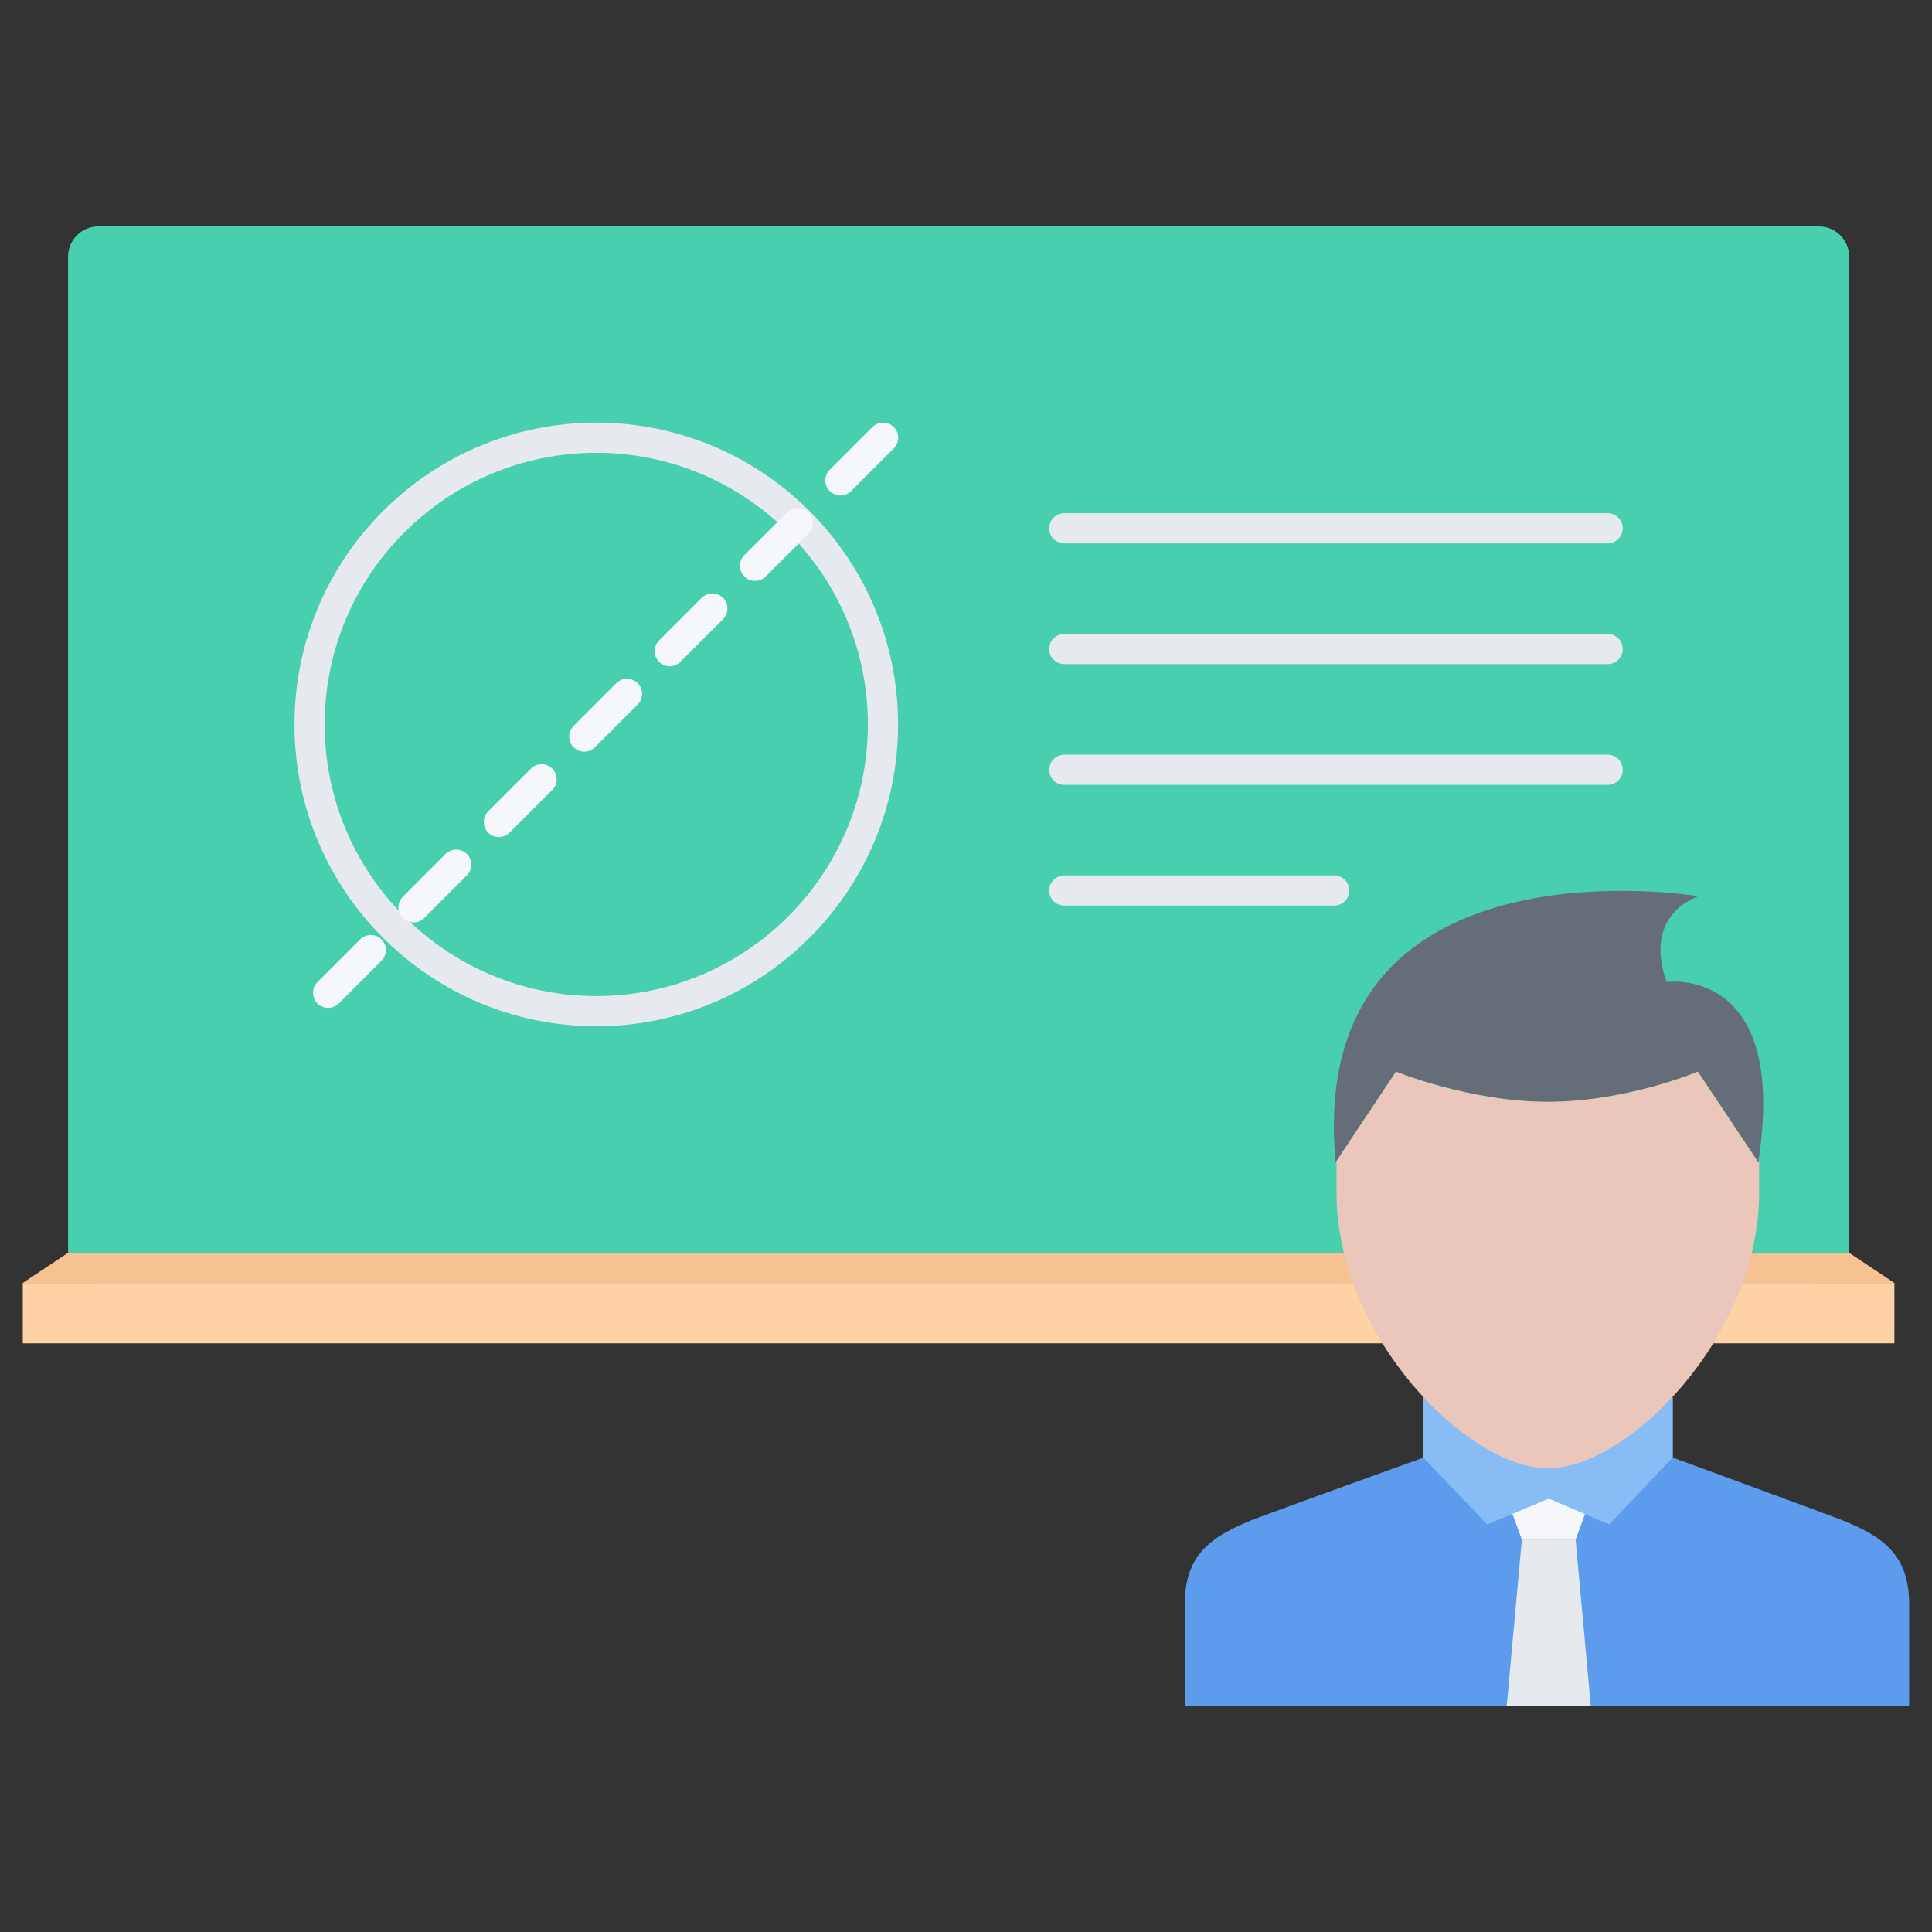 <svg xmlns="http://www.w3.org/2000/svg" width="64" height="64" enable-background="new 0 0 64 64" viewBox="0 0 64 64"><rect x="0" y="0" width="64" height="64" fill="#333333" stroke="none"/><path fill="#5D9CEC" d="M63.245,56.5h-24v-1c0,0,0-0.67,0-2.33c0-1.67,0.84-2.299,2.5-2.92c0.819-0.311,5.409-1.965,5.409-1.965
			l3.111,1.214l0.999-0.99l2,1.991l2.15-2.215c0,0,4.51,1.654,5.33,1.965c1.67,0.621,2.5,1.25,2.5,2.92c0,1.66,0,2.33,0,2.33V56.5z"/><polygon fill="#E6E9ED" points="52.696 56.5 49.914 56.5 50.414 51 52.195 51"/><polygon fill="#F5F7FA" points="52.195 51 50.414 51 49.913 49.641 52.695 49.641"/><path fill="#48CFAD" d="M61.255,41.501c0,0.55-0.45,1-1,1h-57c-0.55,0-1-0.45-1-1V8.5c0-0.55,0.45-1,1-1h57c0.55,0,1,0.45,1,1
			V41.501z"/><path fill="#E6E9ED" d="M19.753,33.996c-5.513,0-9.998-4.485-9.998-9.998S14.24,14,19.753,14s9.997,4.485,9.997,9.998
				S25.266,33.996,19.753,33.996z M19.753,15c-4.962,0-8.998,4.036-8.998,8.998s4.036,8.998,8.998,8.998
				c4.961,0,8.997-4.036,8.997-8.998S24.714,15,19.753,15z"/><path fill="#F5F7FA" d="M10.871,33.386c-0.128,0-0.256-0.049-0.354-0.146c-0.195-0.195-0.195-0.512,0-0.707l1.414-1.414
				c0.195-0.195,0.512-0.195,0.707,0s0.195,0.512,0,0.707l-1.414,1.414C11.127,33.337,10.999,33.386,10.871,33.386z M13.699,30.558
				c-0.128,0-0.256-0.049-0.354-0.146c-0.195-0.195-0.195-0.512,0-0.707l1.414-1.415c0.195-0.195,0.512-0.195,0.707,0
				s0.195,0.512,0,0.707l-1.414,1.415C13.955,30.509,13.827,30.558,13.699,30.558z M16.527,27.729c-0.128,0-0.256-0.049-0.354-0.146
				c-0.195-0.195-0.195-0.512,0-0.707l1.414-1.414c0.195-0.195,0.512-0.195,0.707,0s0.195,0.512,0,0.707l-1.414,1.414
				C16.783,27.68,16.655,27.729,16.527,27.729z M19.355,24.9c-0.128,0-0.256-0.049-0.354-0.146c-0.195-0.195-0.195-0.512,0-0.707
				l1.415-1.415c0.195-0.195,0.512-0.195,0.707,0s0.195,0.512,0,0.707l-1.415,1.415C19.611,24.852,19.483,24.9,19.355,24.9z
				 M22.185,22.071c-0.128,0-0.256-0.049-0.354-0.146c-0.195-0.195-0.195-0.512,0-0.707l1.414-1.414
				c0.195-0.195,0.512-0.195,0.707,0s0.195,0.512,0,0.707l-1.414,1.414C22.44,22.022,22.313,22.071,22.185,22.071z M25.013,19.243
				c-0.128,0-0.256-0.049-0.354-0.146c-0.195-0.195-0.195-0.512,0-0.707l1.414-1.415c0.195-0.195,0.512-0.195,0.707,0
				s0.195,0.512,0,0.707l-1.414,1.415C25.269,19.194,25.141,19.243,25.013,19.243z M27.841,16.414c-0.128,0-0.256-0.049-0.354-0.146
				c-0.195-0.195-0.195-0.512,0-0.707l1.414-1.414c0.195-0.195,0.512-0.195,0.707,0s0.195,0.512,0,0.707l-1.414,1.414
				C28.097,16.365,27.969,16.414,27.841,16.414z"/><path fill="#E6E9ED" d="M53.255 18h-18c-.276 0-.5-.224-.5-.5s.224-.5.5-.5h18c.276 0 .5.224.5.5S53.531 18 53.255 18zM53.255 22h-18c-.276 0-.5-.224-.5-.5s.224-.5.5-.5h18c.276 0 .5.224.5.5S53.531 22 53.255 22zM53.255 26h-18c-.276 0-.5-.224-.5-.5s.224-.5.5-.5h18c.276 0 .5.224.5.5S53.531 26 53.255 26zM44.197 30h-8.942c-.276 0-.5-.224-.5-.5s.224-.5.5-.5h8.942c.276 0 .5.224.5.5S44.474 30 44.197 30z"/><polygon fill="#F7C292" points="61.255 41.5 2.255 41.5 .755 42.499 62.755 42.499"/><rect width="62" height="2" x=".755" y="42.499" fill="#FFD2A6"/><polygon fill="#87BCF4" points="51.305 49.642 53.305 50.5 55.415 48.285 55.415 46.283 51.305 48.392"/><polygon fill="#87BCF4" points="51.305 49.642 49.265 50.5 47.154 48.285 47.154 46.283 51.305 48.285"/><path fill="#656D78" d="M55.215,32.529c0,0,4.05-0.568,3.03,5.971l-2-3c0,0-2.37,1-4.971,1c-2.59,0-5.029-1-5.029-1l-1.99,2.99
			l-0.01,0.01c-1.03-11,12.01-8.811,12.01-8.811C54.314,30.48,55.215,32.529,55.215,32.529z"/><path fill="#EAC6BB" d="M58.274,39.51c0,4.75-4.329,9.131-7,9.131c-2.659,0-7-4.381-7-9.131V38.5l-0.02-0.01l1.99-2.99
			c0,0,2.439,1,5.029,1c2.601,0,4.971-1,4.971-1l2,3h0.029V39.51z"/></svg>